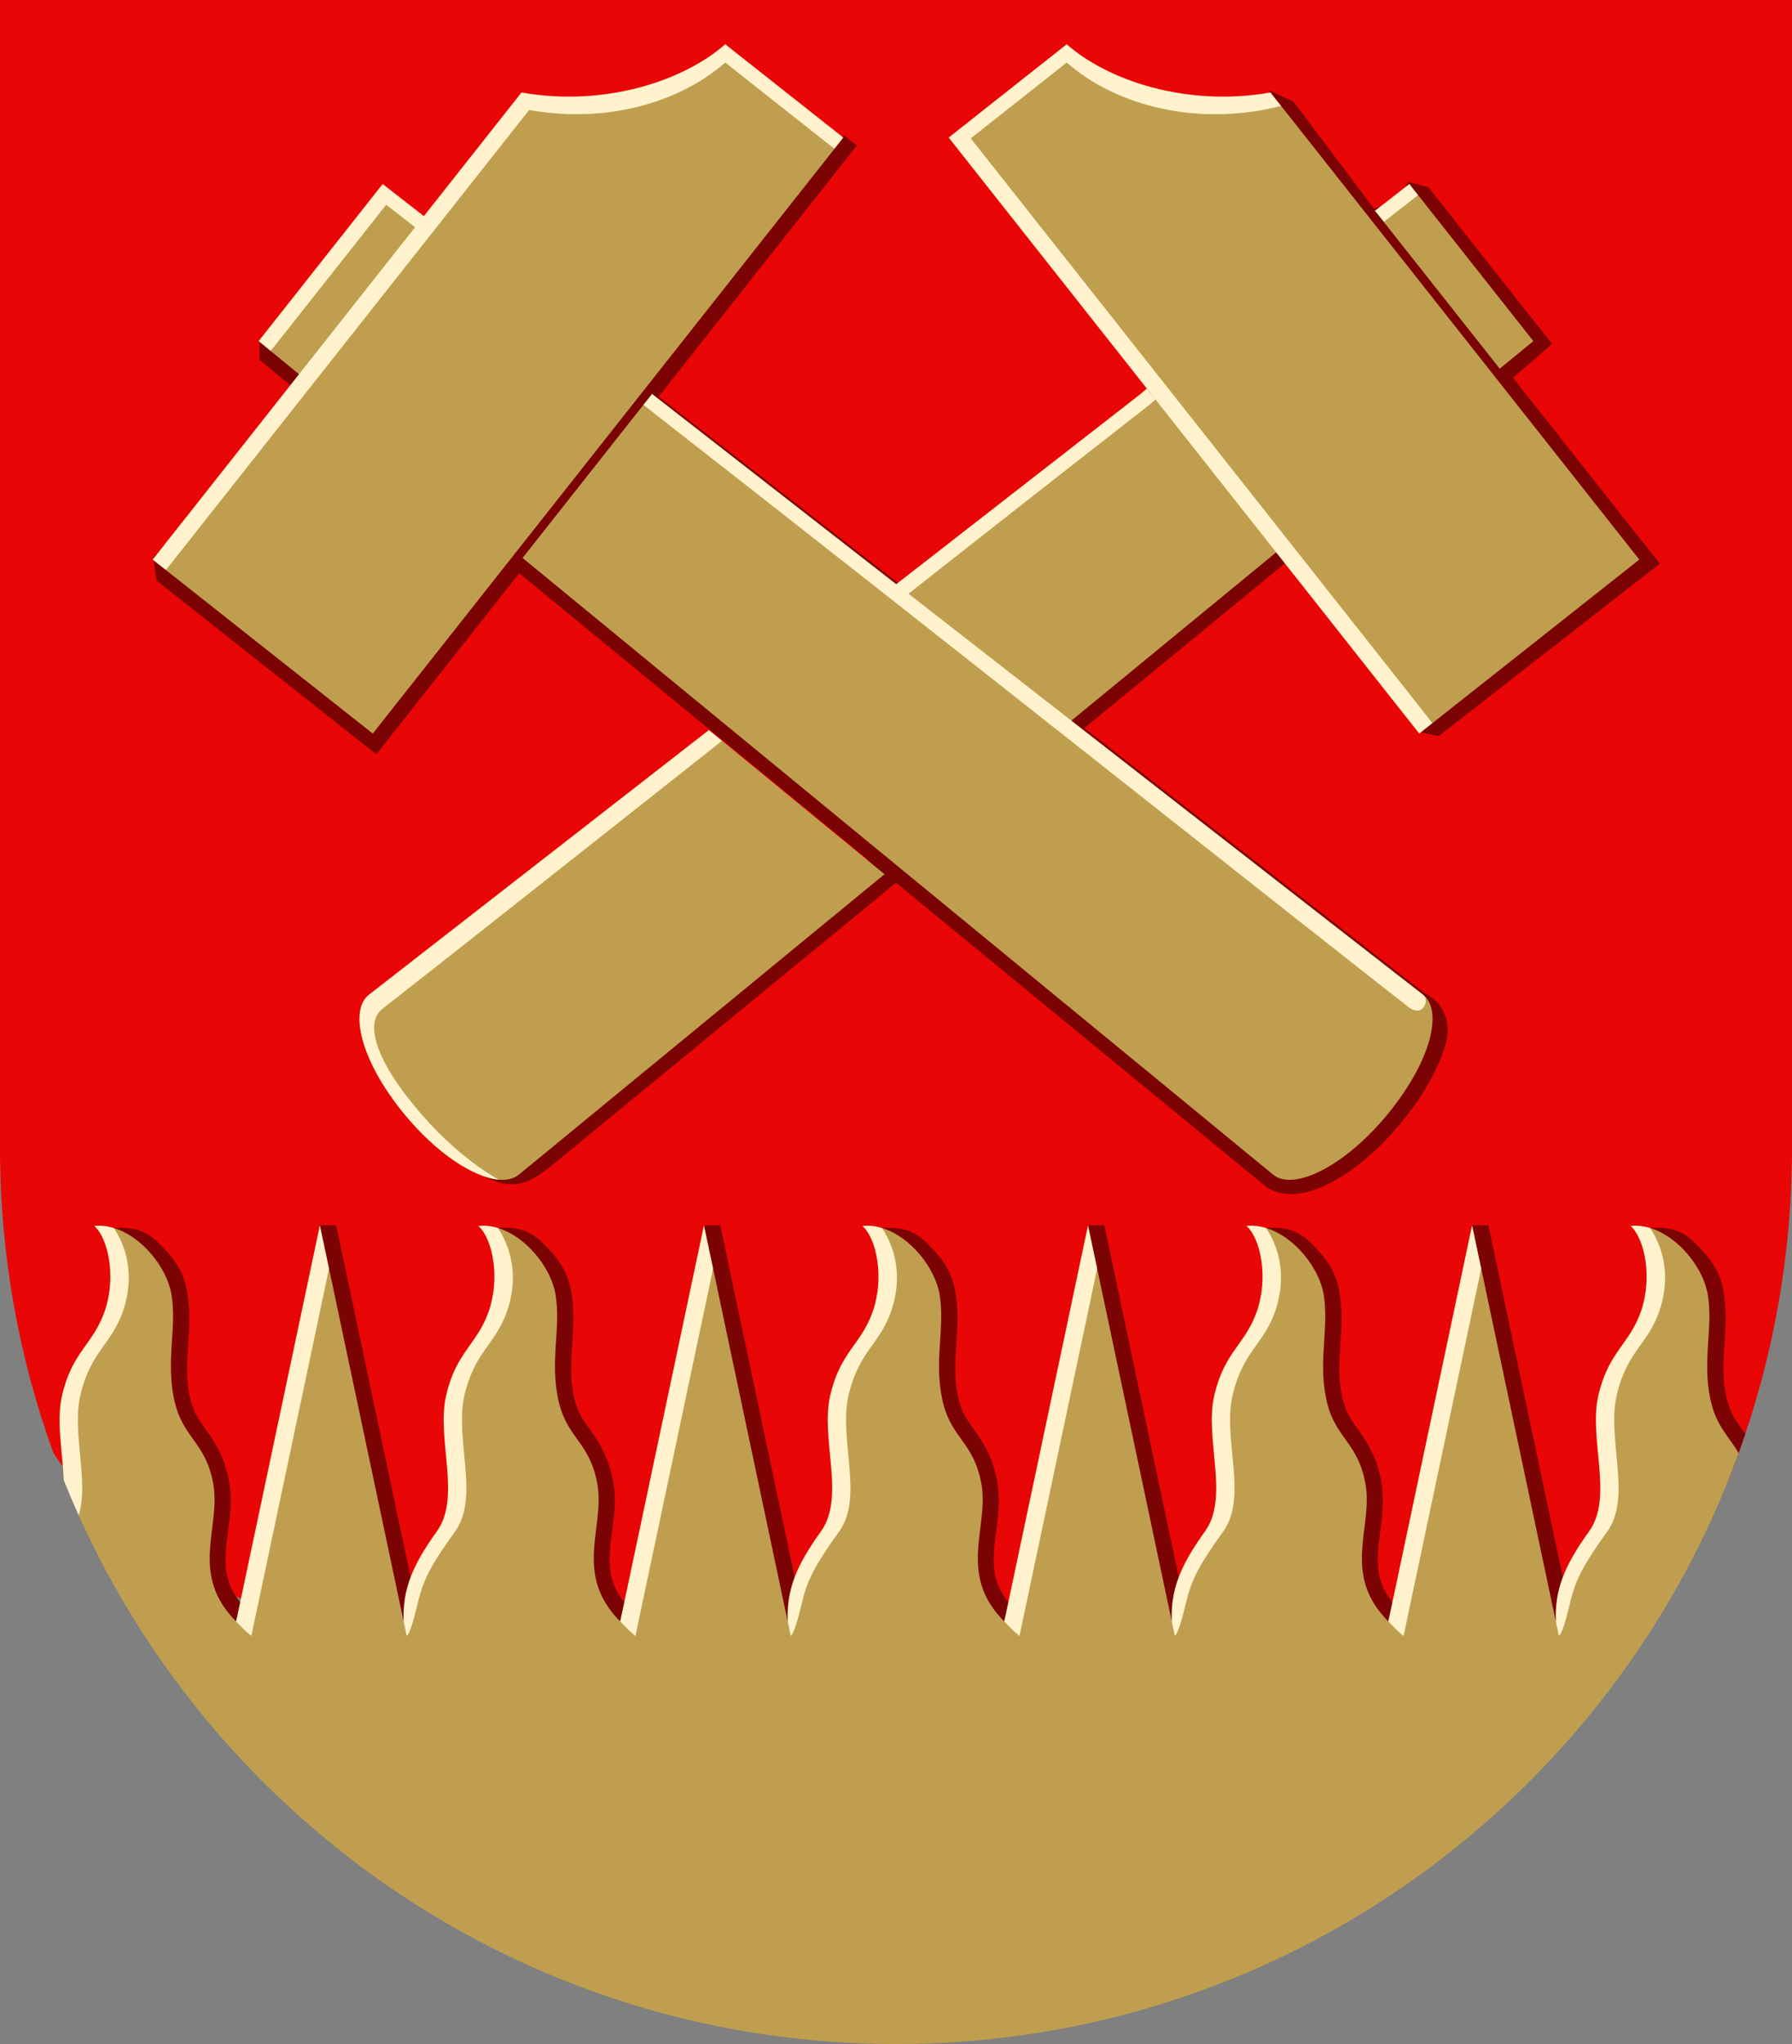 <?xml version="1.0" encoding="UTF-8" standalone="no"?>
<!-- Created with Inkscape (http://www.inkscape.org/) -->

<svg
   width="500"
   height="570"
   viewBox="0 0 132.292 150.812"
   version="1.1"
   id="svg5"
   xml:space="preserve"
   xmlns="http://www.w3.org/2000/svg"
   xmlns:svg="http://www.w3.org/2000/svg"><rect x="0" y="0" width="132.292" height="150.812" fill="#808080" stroke="none"/><defs
     id="defs2"><style
       type="text/css"
       id="style3449">
   
    .str0 {stroke:#1F1A17;stroke-width:0.72}
    .fil0 {fill:#1F1A17}
    .fil2 {fill:#C0A062}
    .fil3 {fill:#C2C1C1}
    .fil1 {fill:white}
   
  </style><style
       type="text/css"
       id="style4456">
   
    .str0 {stroke:#1F1A17;stroke-width:0.72}
    .fil0 {fill:#1F1A17}
    .fil2 {fill:#C0A062}
    .fil3 {fill:#C2C1C1}
    .fil1 {fill:white}
   
  </style></defs><path
     id="path2357"
     style="fill:#e90606;fill-opacity:1;fill-rule:evenodd;stroke:none;stroke-width:0.132;stroke-linecap:round;stroke-linejoin:round;stroke-miterlimit:10;stop-color:#000000"
     d="m 132.292,0 v 84.667 c 0,8.676 -1.673,16.96 -4.709,24.551 -8.72,12.42 -35.469,18.27 -62.118,17.84 C 38.815,126.627 12.266,119.915 3.943,107.208 1.393,100.173 0,92.583 0,84.667 V 0 Z" /><path
     style="color:#000000;fill:#7c0303;fill-opacity:1;stroke-width:1;-inkscape-stroke:none"
     d="m 93.395,39.71 c -20.815,17.088 -57.012,45.889 -58.136,46.812 1.984,1.137 3.254,1.295 5.376,-0.447 7.237,-5.941 36.072,-29.606 54.447,-44.69 l 9.623,12.61 1.504,0.317 16.326,-12.719 -10.838,-13.719 2.885,-2.498 -9.14,-11.57 -1.465,-0.371 -0.943,1.392 -1.592,0.583 -5.962,-7.927 -1.752,-0.803"
     id="path11445" /><path
     style="color:#000000;fill:#7c0303;fill-opacity:1;stroke-width:1;-inkscape-stroke:none"
     d="m 11.334,41.16 0.207,1.666 16.242,12.829 10.547,-13.358 c 20.888,17.148 53.899,44.248 55.004,45.155 0.675,0.554 1.549,0.71 2.378,0.63 0.828,-0.08 1.666,-0.373 2.532,-0.822 1.733,-0.897 3.581,-2.439 5.276,-4.521 1.69,-2.077 2.77,-4.092 3.247,-5.863 0.238,-0.886 0.248,-2.66 -1.611,-3.614 L 48.627,29.261 63.257,10.734 62.329,10.003 19.157,25.031 l -0.005,1.524 c 0.834,0.685 2.629,2.156 2.777,2.277 z"
     id="path11447" /><path
     id="path6881"
     style="color:#000000;fill:#7c0303;fill-opacity:1;stroke-width:1;stroke-miterlimit:10;-inkscape-stroke:none"
     d="m 23.615,90.406 5.028,29.475 2.308,-0.49 -6.131,-28.985 z m 28.354,0 5.028,29.475 2.308,-0.49 -6.131,-28.985 z m 28.353,0 5.028,29.475 2.308,-0.49 -6.131,-28.985 z m 28.353,0 5.028,29.475 2.308,-0.49 -6.131,-28.985 z m 13.676,0.179 c -0.186,2.8e-4 -0.363,0.009 -0.529,0.019 L 126.38,107.208 h 1.968 c 0.17,-0.469 0.337,-0.94 0.497,-1.414 -0.048,-0.068 -0.096,-0.138 -0.142,-0.202 -0.585,-0.818 -1.007,-1.342 -1.272,-2.582 -0.548,-2.562 0.285,-4.857 -0.184,-7.68 -0.26,-1.559 -1.009,-2.575 -2.227,-3.736 -0.897,-0.855 -1.862,-1.01 -2.667,-1.009 z m -113.605,0.003 c -0.12,0.004 -0.235,0.009 -0.346,0.016 l 8.197,29.867 1.668,-1.671 c -1.514,-1.515 -1.672,-2.762 -1.594,-4.292 0.078,-1.53 0.586,-3.272 0.236,-5.213 -0.321,-1.784 -1.043,-2.884 -1.628,-3.702 -0.585,-0.818 -1.007,-1.342 -1.272,-2.582 -0.548,-2.562 0.285,-4.857 -0.184,-7.68 -0.26,-1.559 -1.01,-2.575 -2.228,-3.736 -0.966,-0.92 -2.011,-1.03 -2.849,-1.007 z m 28.354,0 c -0.12,0.004 -0.235,0.009 -0.346,0.016 l 8.197,29.867 1.668,-1.671 c -1.514,-1.515 -1.672,-2.762 -1.594,-4.292 0.078,-1.53 0.586,-3.272 0.236,-5.213 -0.321,-1.784 -1.043,-2.884 -1.628,-3.702 -0.585,-0.818 -1.007,-1.342 -1.272,-2.582 -0.548,-2.562 0.285,-4.857 -0.184,-7.68 -0.26,-1.559 -1.01,-2.575 -2.228,-3.736 -0.966,-0.92 -2.011,-1.03 -2.849,-1.007 z m 28.353,0 c -0.12,0.004 -0.235,0.009 -0.346,0.016 l 8.197,29.867 1.668,-1.671 c -1.514,-1.515 -1.672,-2.762 -1.594,-4.292 0.078,-1.53 0.586,-3.272 0.236,-5.213 -0.321,-1.784 -1.043,-2.884 -1.628,-3.702 -0.585,-0.818 -1.007,-1.342 -1.272,-2.582 -0.548,-2.562 0.285,-4.857 -0.184,-7.68 -0.26,-1.559 -1.01,-2.575 -2.228,-3.736 -0.966,-0.92 -2.011,-1.03 -2.849,-1.007 z m 28.353,0 c -0.12,0.004 -0.235,0.009 -0.346,0.016 l 8.197,29.867 1.668,-1.671 c -1.514,-1.515 -1.672,-2.762 -1.594,-4.292 0.078,-1.53 0.586,-3.272 0.236,-5.213 -0.321,-1.784 -1.043,-2.884 -1.628,-3.702 -0.585,-0.818 -1.007,-1.342 -1.272,-2.582 -0.548,-2.562 0.285,-4.857 -0.184,-7.68 -0.26,-1.559 -1.01,-2.575 -2.228,-3.736 -0.966,-0.92 -2.011,-1.03 -2.849,-1.007 z" /><path
     id="path2594"
     style="font-variation-settings:normal;vector-effect:none;fill:#bf9f4f;fill-opacity:1;stroke:none;stroke-width:0.132;stroke-linecap:butt;stroke-linejoin:miter;stroke-miterlimit:4;stroke-dasharray:none;stroke-dashoffset:0;stroke-opacity:1;-inkscape-stroke:none;stop-color:#000000"
     d="m 8.401,90.603 c 0,0 1.387,3.054 -0.31,6.503 -1.696,3.449 -3.025,4.834 -2.771,9.358 l 0.489,5.335 c 10.358,23 33.476,39.014 60.337,39.014 28.615,0 52.985,-18.172 62.203,-43.604 -0.727,-1.26 -1.655,-1.969 -2.079,-3.951 -0.621,-2.902 0.211,-5.292 -0.196,-7.734 -0.332,-1.993 -2.17,-4.289 -4.259,-4.92 0,0 1.387,3.054 -0.31,6.503 h -6.6e-4 c -1.696,3.449 -3.025,4.834 -2.771,9.358 0.254,4.523 -0.085,6.163 -1.527,7.69 -1.442,1.527 -2.349,5.482 -2.349,5.482 l -5.508,-26.038 -6.854,26.027 -0.003,0.011 c -3.493,-3.496 -1.113,-6.96 -1.685,-10.133 -0.572,-3.173 -2.271,-3.343 -2.892,-6.246 -0.621,-2.902 0.21,-5.292 -0.196,-7.734 -0.332,-1.992 -2.168,-4.288 -4.257,-4.92 0,0 1.386,3.054 -0.31,6.503 -1.696,3.449 -3.025,4.834 -2.771,9.358 0.254,4.523 -0.085,6.163 -1.527,7.69 -1.442,1.527 -2.349,5.482 -2.349,5.482 l -6.5e-4,-0.009 c 1e-4,0.003 -1.1e-4,0.005 0,0.009 l -5.509,-26.039 -6.857,26.039 0.002,-0.011 -0.003,0.011 c -3.493,-3.496 -1.113,-6.96 -1.684,-10.133 -0.572,-3.173 -2.271,-3.343 -2.892,-6.246 -0.621,-2.902 0.21,-5.292 -0.196,-7.734 -0.332,-1.993 -2.169,-4.289 -4.258,-4.92 0,0 1.386,3.054 -0.31,6.503 -1.696,3.449 -3.025,4.834 -2.771,9.358 0.254,4.523 -0.085,6.163 -1.527,7.69 -1.442,1.527 -2.349,5.482 -2.349,5.482 l -6.59e-4,-0.009 c 1.09e-4,0.003 -1.11e-4,0.005 0,0.009 L 52.644,93.595 45.786,119.636 c -3.493,-3.496 -1.113,-6.96 -1.685,-10.133 -0.572,-3.173 -2.271,-3.343 -2.892,-6.246 -0.621,-2.902 0.211,-5.292 -0.196,-7.734 -0.332,-1.993 -2.169,-4.289 -4.258,-4.92 0,0 1.386,3.054 -0.31,6.503 -1.696,3.449 -3.025,4.834 -2.771,9.358 0.254,4.523 -0.085,6.163 -1.527,7.69 -1.442,1.527 -2.349,5.482 -2.349,5.482 l -5.509,-26.041 -6.854,26.028 -0.003,0.013 h -6.59e-4 v -6.6e-4 c -3.492,-3.495 -1.113,-6.959 -1.684,-10.132 -0.572,-3.173 -2.271,-3.343 -2.892,-6.246 -0.621,-2.902 0.21,-5.292 -0.196,-7.734 -0.332,-1.993 -2.17,-4.289 -4.259,-4.92 z" /><path
     id="path2747"
     style="font-variation-settings:normal;vector-effect:none;fill:#fff2cc;fill-opacity:1;stroke:none;stroke-width:0.132;stroke-linecap:butt;stroke-linejoin:miter;stroke-miterlimit:4;stroke-dasharray:none;stroke-dashoffset:0;stroke-opacity:1;-inkscape-stroke:none;stop-color:#000000"
     d="m 23.615,90.406 -6.183,29.23 c 0.4,0.415 0.636,0.666 1.123,1.072 l 5.735,-27.113 z m 28.354,0 -6.183,29.23 c 0.4,0.415 0.636,0.666 1.123,1.072 l 5.735,-27.113 z m 28.353,0 -6.183,29.23 c 0.4,0.415 0.636,0.666 1.123,1.072 l 5.735,-27.113 z m 28.353,0 -6.183,29.23 c 0.4,0.415 0.636,0.666 1.123,1.072 l 5.735,-27.113 z m -73.115,0.029 c -0.082,0.003 -0.164,0.008 -0.246,0.016 1.062,0.96 1.623,3.836 0.767,6.3 -0.856,2.463 -2.389,2.962 -3.141,6.187 -0.752,3.225 1.144,7.505 -0.692,10.055 -1.836,2.551 -2.54,4.315 -2.451,6.642 l 0.227,1.072 c 0.255,-0.252 0.479,-1.038 0.872,-2.643 0.393,-1.605 1.028,-2.747 2.702,-5.072 1.836,-2.551 -0.061,-6.83 0.692,-10.055 0.752,-3.225 2.285,-3.724 3.141,-6.187 0.768,-2.211 0.485,-4.412 -0.675,-6.147 -0.312,-0.094 -0.63,-0.153 -0.949,-0.167 -0.082,-0.003 -0.163,-0.004 -0.245,-0.003 z m 56.707,0 c -0.082,0.003 -0.164,0.008 -0.246,0.016 1.062,0.96 1.623,3.836 0.767,6.3 -0.856,2.463 -2.389,2.962 -3.141,6.187 -0.752,3.225 1.144,7.505 -0.692,10.055 -1.836,2.551 -2.54,4.315 -2.451,6.642 l 0.227,1.072 c 0.255,-0.252 0.479,-1.038 0.872,-2.643 0.393,-1.605 1.028,-2.747 2.702,-5.072 1.836,-2.551 -0.061,-6.83 0.692,-10.055 0.752,-3.225 2.285,-3.724 3.141,-6.187 0.768,-2.211 0.485,-4.412 -0.675,-6.147 -0.312,-0.094 -0.63,-0.153 -0.949,-0.167 -0.082,-0.003 -0.164,-0.004 -0.246,-0.003 z m 28.354,0 c -0.082,0.003 -0.164,0.008 -0.246,0.016 1.062,0.96 1.623,3.836 0.767,6.3 -0.856,2.463 -2.389,2.962 -3.141,6.187 -0.752,3.225 1.144,7.505 -0.692,10.055 -1.836,2.551 -2.54,4.315 -2.451,6.642 l 0.227,1.072 c 0.255,-0.252 0.479,-1.038 0.872,-2.643 0.393,-1.605 1.028,-2.747 2.702,-5.072 1.836,-2.551 -0.061,-6.83 0.692,-10.055 0.752,-3.225 2.285,-3.724 3.141,-6.187 0.768,-2.211 0.485,-4.412 -0.675,-6.147 -0.312,-0.094 -0.63,-0.153 -0.949,-0.167 -0.082,-0.003 -0.163,-0.004 -0.245,-0.003 z m -113.415,6.6e-4 c -0.082,0.003 -0.164,0.008 -0.246,0.016 1.062,0.96 1.623,3.836 0.767,6.3 -0.856,2.463 -2.389,2.962 -3.141,6.187 -0.447,1.916 0.038,4.203 0.123,6.28 0.35,0.875 0.716,1.74 1.101,2.596 0.78,-2.562 -0.521,-6.107 0.125,-8.876 0.752,-3.225 2.285,-3.724 3.141,-6.187 0.768,-2.211 0.485,-4.412 -0.675,-6.147 -0.312,-0.094 -0.63,-0.153 -0.949,-0.167 -0.082,-0.003 -0.164,-0.004 -0.246,-10e-4 z m 56.708,0 c -0.082,0.003 -0.164,0.008 -0.246,0.016 1.062,0.96 1.623,3.836 0.767,6.3 -0.856,2.463 -2.389,2.962 -3.141,6.187 -0.752,3.225 1.144,7.505 -0.692,10.055 -1.836,2.551 -2.54,4.315 -2.451,6.642 l 0.227,1.072 c 0.255,-0.252 0.479,-1.038 0.872,-2.642 0.393,-1.605 1.028,-2.748 2.702,-5.072 1.836,-2.551 -0.061,-6.83 0.692,-10.055 0.752,-3.225 2.285,-3.724 3.141,-6.187 0.768,-2.211 0.485,-4.412 -0.675,-6.147 -0.312,-0.094 -0.63,-0.153 -0.949,-0.167 -0.082,-0.003 -0.164,-0.004 -0.246,-10e-4 z" /><g
     id="g6910"
     transform="matrix(1.275,0,0,1.275,-47.068,-107.463)"
     style="stroke-width:0.784" /><g
     id="g6978"
     transform="matrix(-0.79,-1,-1,0.79,479.719,302.369)"
     style="stroke-width:0.784"><path
       id="path6974"
       style="font-variation-settings:normal;opacity:1;vector-effect:none;fill:#bf9f4f;fill-opacity:1;stroke:none;stroke-width:0.104;stroke-linecap:butt;stroke-linejoin:miter;stroke-miterlimit:4;stroke-dasharray:none;stroke-dashoffset:0;stroke-opacity:1;-inkscape-stroke:none;stop-color:#000000;stop-opacity:1"
       d="m 378.663,101.778 0.07,7.752 -18.541,0.287 c 0.077,11.19 0.625,18.609 0.707,30.425 l -12.809,-3.077 c 0.21,-11.084 0.321,-16.986 0.512,-27.054 l -13.368,-0.977 1.8e-4,-15.27 13.675,-2.34e-4 11.669,-8.2e-5 8.124,1.12e-4 c 2.376,4.398 6.901,7.361 9.962,7.913 z m -18.928,-10.939 0.838,2.521 -11.655,-0.003 c 0.015,-0.781 0.048,-2.518 0.048,-2.518 z m 0.205,51.223 c 0,0 0.548,24.593 0.551,25.062 0.01,1.435 -2.277,2.439 -6.272,2.38 -3.022,-0.044 -5.207,-0.48 -6.204,-1.548 -0.321,-0.344 -0.495,-0.714 -0.488,-1.086 0.01,-0.551 0.313,-16.562 0.518,-27.405 z" /><path
       id="path8130"
       style="font-variation-settings:normal;vector-effect:none;fill:#fff2cc;fill-opacity:1;stroke:none;stroke-width:0.104;stroke-linecap:butt;stroke-linejoin:miter;stroke-miterlimit:4;stroke-dasharray:none;stroke-dashoffset:0;stroke-opacity:1;-inkscape-stroke:none;stop-color:#000000"
       d="m 379.207,101.395 7e-5,8.716 -43.974,1.9e-4 -8e-5,-0.976 43.144,-2.4e-4 -1.4e-4,-7.083 c -3.06,-0.552 -6.824,-2.812 -9.199,-7.21 l -0.476,-0.976 0.997,-5.5e-5 c 2.376,4.398 6.449,6.979 9.509,7.531 z" /><path
       id="path8132"
       style="font-variation-settings:normal;vector-effect:none;fill:#fff2cc;fill-opacity:1;stroke:none;stroke-width:0.104;stroke-linecap:butt;stroke-linejoin:miter;stroke-miterlimit:4;stroke-dasharray:none;stroke-dashoffset:0;stroke-opacity:1;-inkscape-stroke:none;stop-color:#000000"
       d="m 360.556,90.839 0.017,2.521 -0.821,-0.017 -0.017,-2.504 z" /><path
       id="path8177"
       style="font-variation-settings:normal;vector-effect:none;fill:#fff2cc;fill-opacity:1;stroke:none;stroke-width:0.104;stroke-linecap:butt;stroke-linejoin:miter;stroke-miterlimit:4;stroke-dasharray:none;stroke-dashoffset:0;stroke-opacity:1;-inkscape-stroke:none;stop-color:#000000"
       d="m 360.689,110.111 -0.021,0.505 0.218,29.623 -0.948,-0.228 c -0.004,-9.885 -0.02,-20.607 -0.081,-29.395 l 0.015,-0.505 z m -6.207,59.043 c 3.995,0.058 5.484,-0.955 5.477,-2.006 -0.027,-3.953 -0.017,-13.81 -0.02,-25.085 l 0.962,0.21 0.184,24.958 c 0.01,1.435 -2.621,2.733 -6.616,2.674 -3.019,-0.044 -5.456,-0.883 -6.454,-1.949 0,0 2.477,1.139 6.468,1.198 z" /></g><g
     id="g6972"
     transform="matrix(0.79,-1,1,0.79,-347.428,302.369)"
     style="stroke-width:0.784"><path
       id="path6968"
       style="font-variation-settings:normal;opacity:1;vector-effect:none;fill:#bf9f4f;fill-opacity:1;stroke:none;stroke-width:0.104;stroke-linecap:butt;stroke-linejoin:miter;stroke-miterlimit:4;stroke-dasharray:none;stroke-dashoffset:0;stroke-opacity:1;-inkscape-stroke:none;stop-color:#000000;stop-opacity:1"
       d="m 378.376,110.111 0.296,-8.382 c -3.06,-0.552 -7.25,-3.655 -9.225,-7.311 l -9.305,-0.115 -0.142,-2.977 -11.051,0.417 -0.04,2.123 -13.675,0.977 -2.1e-4,15.27 13.368,9e-5 12.089,-2.7e-4 z m -29.785,0.508 c -0.401,21.167 -1.043,55.121 -1.064,56.251 -0.029,1.527 2.947,2.977 6.942,3.035 3.995,0.058 6.626,-1.239 6.616,-2.674 -0.007,-1.064 -1.203,-56.615 -1.203,-56.615 z" /><path
       id="path6993"
       style="font-variation-settings:normal;opacity:1;vector-effect:none;fill:#fff2cc;fill-opacity:1;stroke:none;stroke-width:0.104;stroke-linecap:butt;stroke-linejoin:miter;stroke-miterlimit:4;stroke-dasharray:none;stroke-dashoffset:0;stroke-opacity:1;-inkscape-stroke:none;stop-color:#000000;stop-opacity:1"
       d="m 379.207,101.395 c -3.06,-0.552 -7.134,-3.133 -9.509,-7.531 l -34.465,2.59e-4 9e-5,0.976 33.944,-3.83e-4 c 2.376,4.398 6.139,6.658 9.199,7.21 l 2.3e-4,8.06 0.83,5e-5 z" /><path
       id="path6996"
       style="font-variation-settings:normal;opacity:1;vector-effect:none;fill:#fff2cc;fill-opacity:1;stroke:none;stroke-width:0.104;stroke-linecap:butt;stroke-linejoin:miter;stroke-miterlimit:4;stroke-dasharray:none;stroke-dashoffset:0;stroke-opacity:1;-inkscape-stroke:none;stop-color:#000000;stop-opacity:1"
       d="m 360.58,94.312 -0.024,-3.473 -11.591,9e-5 -0.017,0.903 10.793,-1.6e-5 0.018,2.553 z" /><path
       id="path7001"
       style="font-variation-settings:normal;opacity:1;vector-effect:none;fill:#fff2cc;fill-opacity:1;stroke:none;stroke-width:0.104;stroke-linecap:butt;stroke-linejoin:miter;stroke-miterlimit:4;stroke-dasharray:none;stroke-dashoffset:0;stroke-opacity:1;-inkscape-stroke:none;stop-color:#000000;stop-opacity:1"
       d="m 359.882,110.616 c 0.136,19.558 0.067,48.781 0.119,56.389 0.007,1.047 1.087,0.732 1.084,0.226 l -0.392,-56.615 z" /></g></svg>
